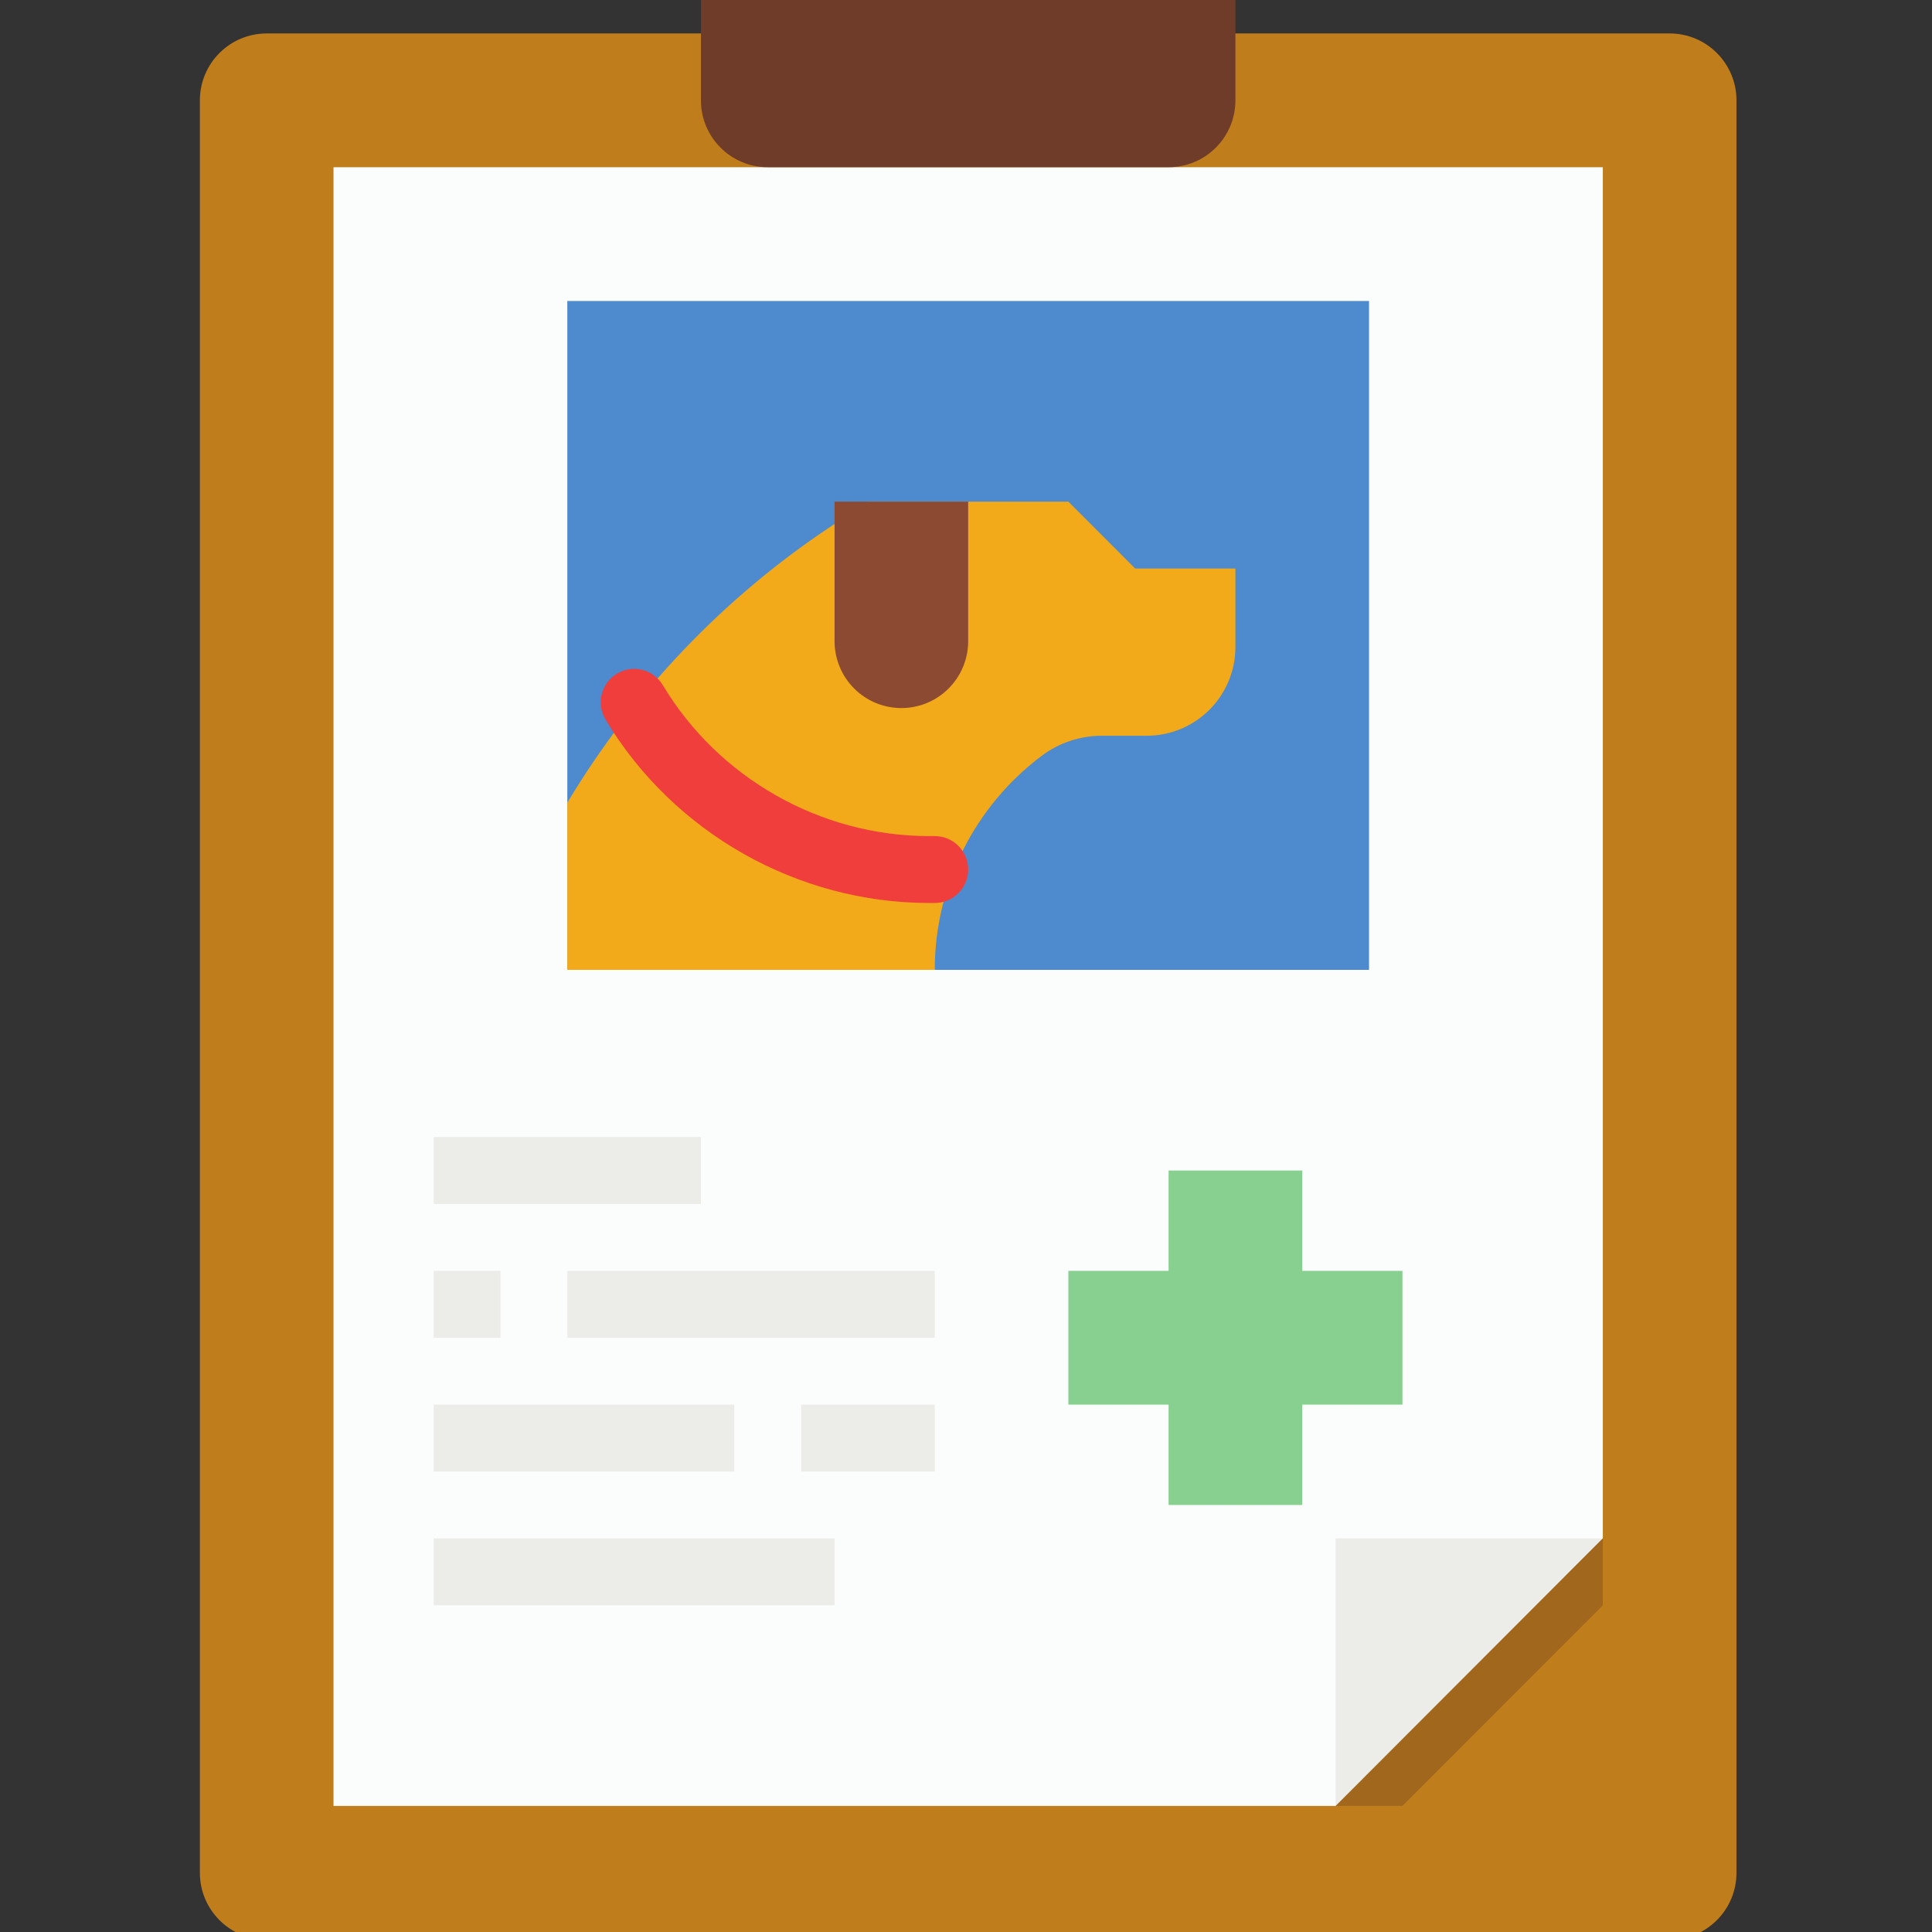 <svg xmlns="http://www.w3.org/2000/svg" xmlns:xlink="http://www.w3.org/1999/xlink" width="500" zoomAndPan="magnify" viewBox="0 0 375 375" height="500" preserveAspectRatio="xMidYMid meet" version="1.0"><rect x="0" y="0" width="375" height="375" fill="#333333" stroke="none"/><defs><clipPath id="1e78947ac1"><path d="M 38.672 6 L 337.172 6 L 337.172 375 L 38.672 375 Z M 38.672 6 " clip-rule="nonzero"/></clipPath></defs><g clip-path="url(#1e78947ac1)"><path fill="#c07d1c" d="M 324.078 376.5 L 51.766 376.5 C 44.605 376.5 38.797 370.688 38.797 363.516 L 38.797 19.473 C 38.797 12.305 44.605 6.492 51.766 6.492 L 324.078 6.492 C 331.238 6.492 337.047 12.305 337.047 19.473 L 337.047 363.516 C 337.047 370.688 331.238 376.5 324.078 376.5 " fill-opacity="1" fill-rule="nonzero"/></g><path fill="#fbfcfc" d="M 259.242 350.535 L 64.734 350.535 L 64.734 32.457 L 311.109 32.457 L 311.109 298.602 L 259.242 350.535 " fill-opacity="1" fill-rule="nonzero"/><path fill="#4d8ace" d="M 265.727 188.25 L 110.117 188.25 L 110.117 58.422 L 265.727 58.422 L 265.727 188.25 " fill-opacity="1" fill-rule="nonzero"/><path fill="#f2a91a" d="M 110.117 155.793 C 122.926 134.422 140.312 116.164 161.023 102.34 L 168.473 97.371 L 207.371 97.371 L 220.34 110.352 L 239.793 110.352 L 239.793 125.578 C 239.793 135.094 232.086 142.809 222.578 142.809 L 213.855 142.809 C 209.648 142.809 205.551 144.176 202.188 146.707 C 189.125 156.512 181.438 171.902 181.438 188.25 L 110.117 188.25 L 110.117 155.793 " fill-opacity="1" fill-rule="nonzero"/><path fill="#8b4a31" d="M 187.922 97.371 L 187.922 124.449 C 187.922 127.895 186.555 131.195 184.121 133.633 C 179.062 138.699 170.848 138.699 165.785 133.633 C 163.355 131.195 161.988 127.895 161.988 124.449 L 161.988 97.371 L 187.922 97.371 " fill-opacity="1" fill-rule="nonzero"/><path fill="#f03e3d" d="M 181.438 175.266 L 180.344 175.266 C 154.758 175.266 130.691 161.621 117.527 139.66 C 115.684 136.586 116.68 132.598 119.75 130.754 C 122.82 128.91 126.801 129.902 128.645 132.977 C 139.477 151.055 159.285 162.285 180.344 162.285 L 181.438 162.285 C 185.02 162.285 187.922 165.191 187.922 168.777 C 187.922 172.359 185.02 175.266 181.438 175.266 " fill-opacity="1" fill-rule="nonzero"/><path fill="#6f3c29" d="M 226.824 32.457 L 149.02 32.457 C 141.859 32.457 136.051 26.645 136.051 19.473 L 136.051 0 L 239.793 0 L 239.793 19.473 C 239.793 26.645 233.984 32.457 226.824 32.457 " fill-opacity="1" fill-rule="nonzero"/><path fill="#87d08f" d="M 272.211 246.672 L 252.758 246.672 L 252.758 227.199 L 226.824 227.199 L 226.824 246.672 L 207.371 246.672 L 207.371 272.637 L 226.824 272.637 L 226.824 292.113 L 252.758 292.113 L 252.758 272.637 L 272.211 272.637 L 272.211 246.672 " fill-opacity="1" fill-rule="nonzero"/><path fill="#ecece9" d="M 136.051 233.691 L 84.184 233.691 L 84.184 220.707 L 136.051 220.707 L 136.051 233.691 " fill-opacity="1" fill-rule="nonzero"/><path fill="#ecece9" d="M 97.152 259.656 L 84.184 259.656 L 84.184 246.672 L 97.152 246.672 L 97.152 259.656 " fill-opacity="1" fill-rule="nonzero"/><path fill="#ecece9" d="M 181.438 259.656 L 110.117 259.656 L 110.117 246.672 L 181.438 246.672 L 181.438 259.656 " fill-opacity="1" fill-rule="nonzero"/><path fill="#ecece9" d="M 181.438 285.621 L 155.504 285.621 L 155.504 272.637 L 181.438 272.637 L 181.438 285.621 " fill-opacity="1" fill-rule="nonzero"/><path fill="#ecece9" d="M 142.535 285.621 L 84.184 285.621 L 84.184 272.637 L 142.535 272.637 L 142.535 285.621 " fill-opacity="1" fill-rule="nonzero"/><path fill="#ecece9" d="M 161.988 311.586 L 84.184 311.586 L 84.184 298.602 L 161.988 298.602 L 161.988 311.586 " fill-opacity="1" fill-rule="nonzero"/><path fill="#ecece9" d="M 259.242 350.535 L 259.242 298.602 L 311.109 298.602 Z M 259.242 350.535 " fill-opacity="1" fill-rule="nonzero"/><path fill="#a1681d" d="M 259.242 350.535 L 311.109 298.602 L 311.109 311.586 L 272.211 350.535 L 259.242 350.535 " fill-opacity="1" fill-rule="nonzero"/></svg>